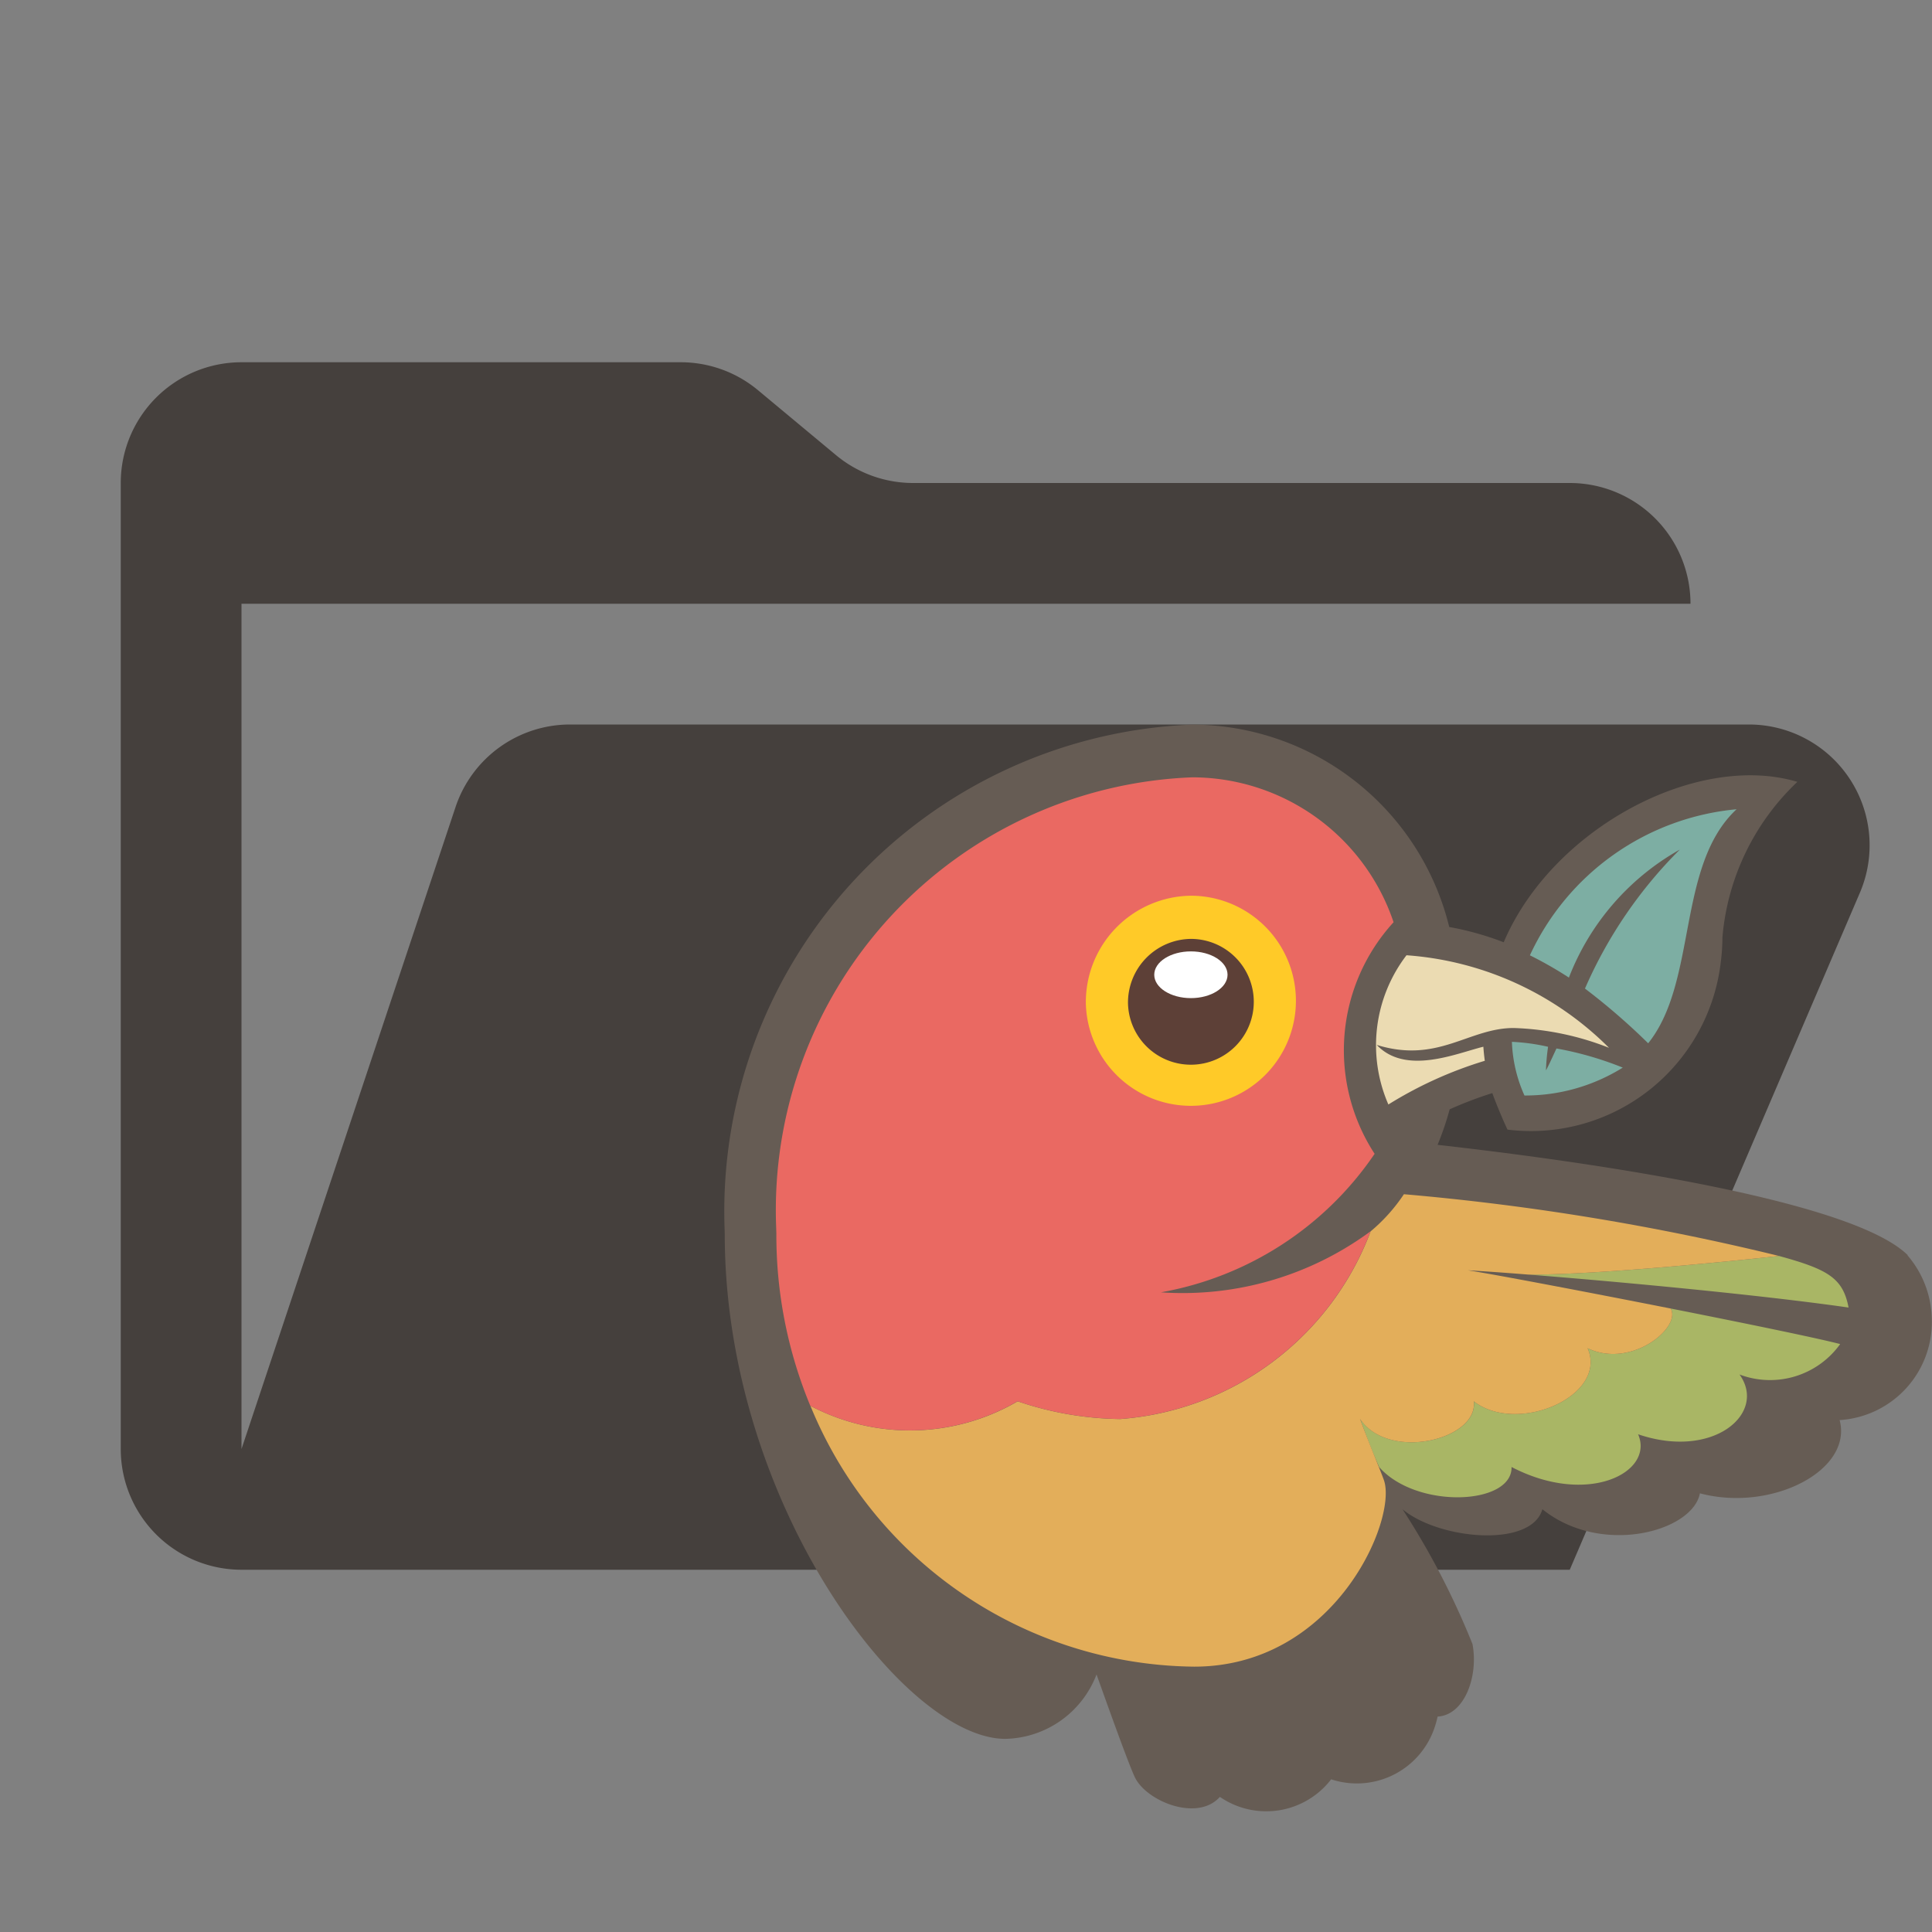 <svg xmlns="http://www.w3.org/2000/svg" viewBox="0 0 32 32">
  <rect x="0" y="0" width="32" height="32" fill="#808080" stroke="none"/>
  <path
    d="M28.967,12H9.442a2,2,0,0,0-1.897,1.368L4,24V10H28a2,2,0,0,0-2-2H15.124a2,2,0,0,1-1.28-.464L12.556,6.464A2,2,0,0,0,11.276,6H4A2,2,0,0,0,2,8V24a2,2,0,0,0,2,2H26l4.805-11.212A2,2,0,0,0,28.967,12Z"
    style="fill: #45403d" />
  <g>
    <path
      d="M31.598,20.789c-1.028-1.012-6.166-1.644-7.787-1.827a4.902,4.902,0,0,0,.2-.588,6.39,6.39,0,0,1,.707-.269c.029.092.171.439.251.605a3.165,3.165,0,0,0,3.533-2.779,3.306,3.306,0,0,0,.027-.407,4.012,4.012,0,0,1,1.241-2.574c-1.666-.498-4.061.77-4.864,2.657a4.91,4.91,0,0,0-.902-.253,4.396,4.396,0,0,0-4.256-3.352,8.069,8.069,0,0,0-7.746,8.363l.002.071c0,4.459,2.97,8.365,4.647,8.365a1.653,1.653,0,0,0,1.511-1.067c.124.346.505,1.42.63,1.693.184.405,1.04.755,1.413.335a1.355,1.355,0,0,0,1.843-.291,1.358,1.358,0,0,0,1.724-.891,1.426,1.426,0,0,0,.039-.148c.454-.026.678-.68.578-1.201a12.952,12.952,0,0,0-1.159-2.233c.603.503,2.132.646,2.317,0,.973.782,2.488.372,2.609-.264,1.181.315,2.536-.376,2.314-1.213a1.628,1.628,0,0,0,1.525-1.718,1.664,1.664,0,0,0-.401-1.011Z"
      style="fill: #665c54;fill-rule: evenodd" />
    <path
      d="M26.252,16.374a7.436,7.436,0,0,1,1.571-2.302,4.144,4.144,0,0,0-1.837,2.12,6.391,6.391,0,0,0-.646-.369,4.196,4.196,0,0,1,3.423-2.419c-.998.927-.643,2.854-1.464,3.876a10.816,10.816,0,0,0-1.048-.907Zm-.646,1.354a3.501,3.501,0,0,1,.035-.39,3.373,3.373,0,0,0-.599-.082,2.363,2.363,0,0,0,.208.889,3.051,3.051,0,0,0,1.628-.462,5.54,5.54,0,0,0-1.098-.317c-.04.085-.137.3-.173.361Z"
      style="fill: #7daea3;fill-rule: evenodd" />
    <g>
      <path
        d="M22.847,24.304l.001.004c-.096-.212-.198-.469-.32-.806.474.708,1.961.343,1.883-.291.728.561,2.226-.093,1.885-.88.729.348,1.561-.352,1.375-.658,1.243.246,2.434.491,2.808.589a1.429,1.429,0,0,1-1.667.504c.461.643-.434,1.415-1.68.99.274.632-.835,1.2-2.096.542C25.052,24.929,23.471,25.002,22.847,24.304Zm2.466-3.193c1.443.113,3.828.334,5.305.546-.093-.493-.348-.633-1.15-.854-.862.094-3.05.314-4.155.308Z"
        style="fill: #a9b665;fill-rule: evenodd" />
      <path
        d="M24.411,23.211c.728.561,2.226-.093,1.885-.88.729.348,1.561-.352,1.375-.658-1.469-.29-3.012-.582-3.361-.633.212.012.564.036,1.003.071,1.105.006,3.293-.214,4.155-.308a40.946,40.946,0,0,0-6.215-1.023,2.873,2.873,0,0,1-.551.615,4.815,4.815,0,0,1-4.149,3.109,5.446,5.446,0,0,1-1.697-.294,3.538,3.538,0,0,1-3.433.075A6.944,6.944,0,0,0,19.779,27.605c2.335,0,3.37-2.443,3.143-3.089-.055-.157-.273-.677-.395-1.014.474.708,1.961.343,1.883-.291Z"
        style="fill: #e3ae5a;fill-rule: evenodd" />
      <path
        d="M22.996,18.294A6.681,6.681,0,0,1,24.593,17.57q-.016-.116-.024-.233c-.445.109-1.285.478-1.766-.03,1.015.314,1.522-.28,2.268-.28a4.697,4.697,0,0,1,1.579.328A5.269,5.269,0,0,0,23.296,15.822a2.454,2.454,0,0,0-.3,2.472Z"
        style="fill: #ebdbb2;fill-rule: evenodd" />
      <path
        d="M16.855,23.209a5.446,5.446,0,0,0,1.697.294,4.816,4.816,0,0,0,4.149-3.109A5.246,5.246,0,0,1,19.228,21.405a5.423,5.423,0,0,0,3.54-2.294,3.143,3.143,0,0,1,.314-3.836,3.523,3.523,0,0,0-3.334-2.4,7.174,7.174,0,0,0-6.893,7.431q.002.063.004.127a7.384,7.384,0,0,0,.562,2.851,3.538,3.538,0,0,0,3.433-.075Z"
        style="fill: #ea6962;fill-rule: evenodd" />
      <path d="M17.985,16.619A1.74,1.74,0,1,0,19.725,14.836h-0A1.762,1.762,0,0,0,17.985,16.619Z"
        style="fill: #ffca28;fill-rule: evenodd" />
      <path d="M18.683,16.619A1.042,1.042,0,1,0,19.725,15.551h0A1.055,1.055,0,0,0,18.683,16.619Z"
        style="fill: #5d4037;fill-rule: evenodd" />
      <ellipse cx="19.725" cy="16.145" rx="0.607" ry="0.387" style="fill: #fff" />
    </g>
  </g>
</svg>